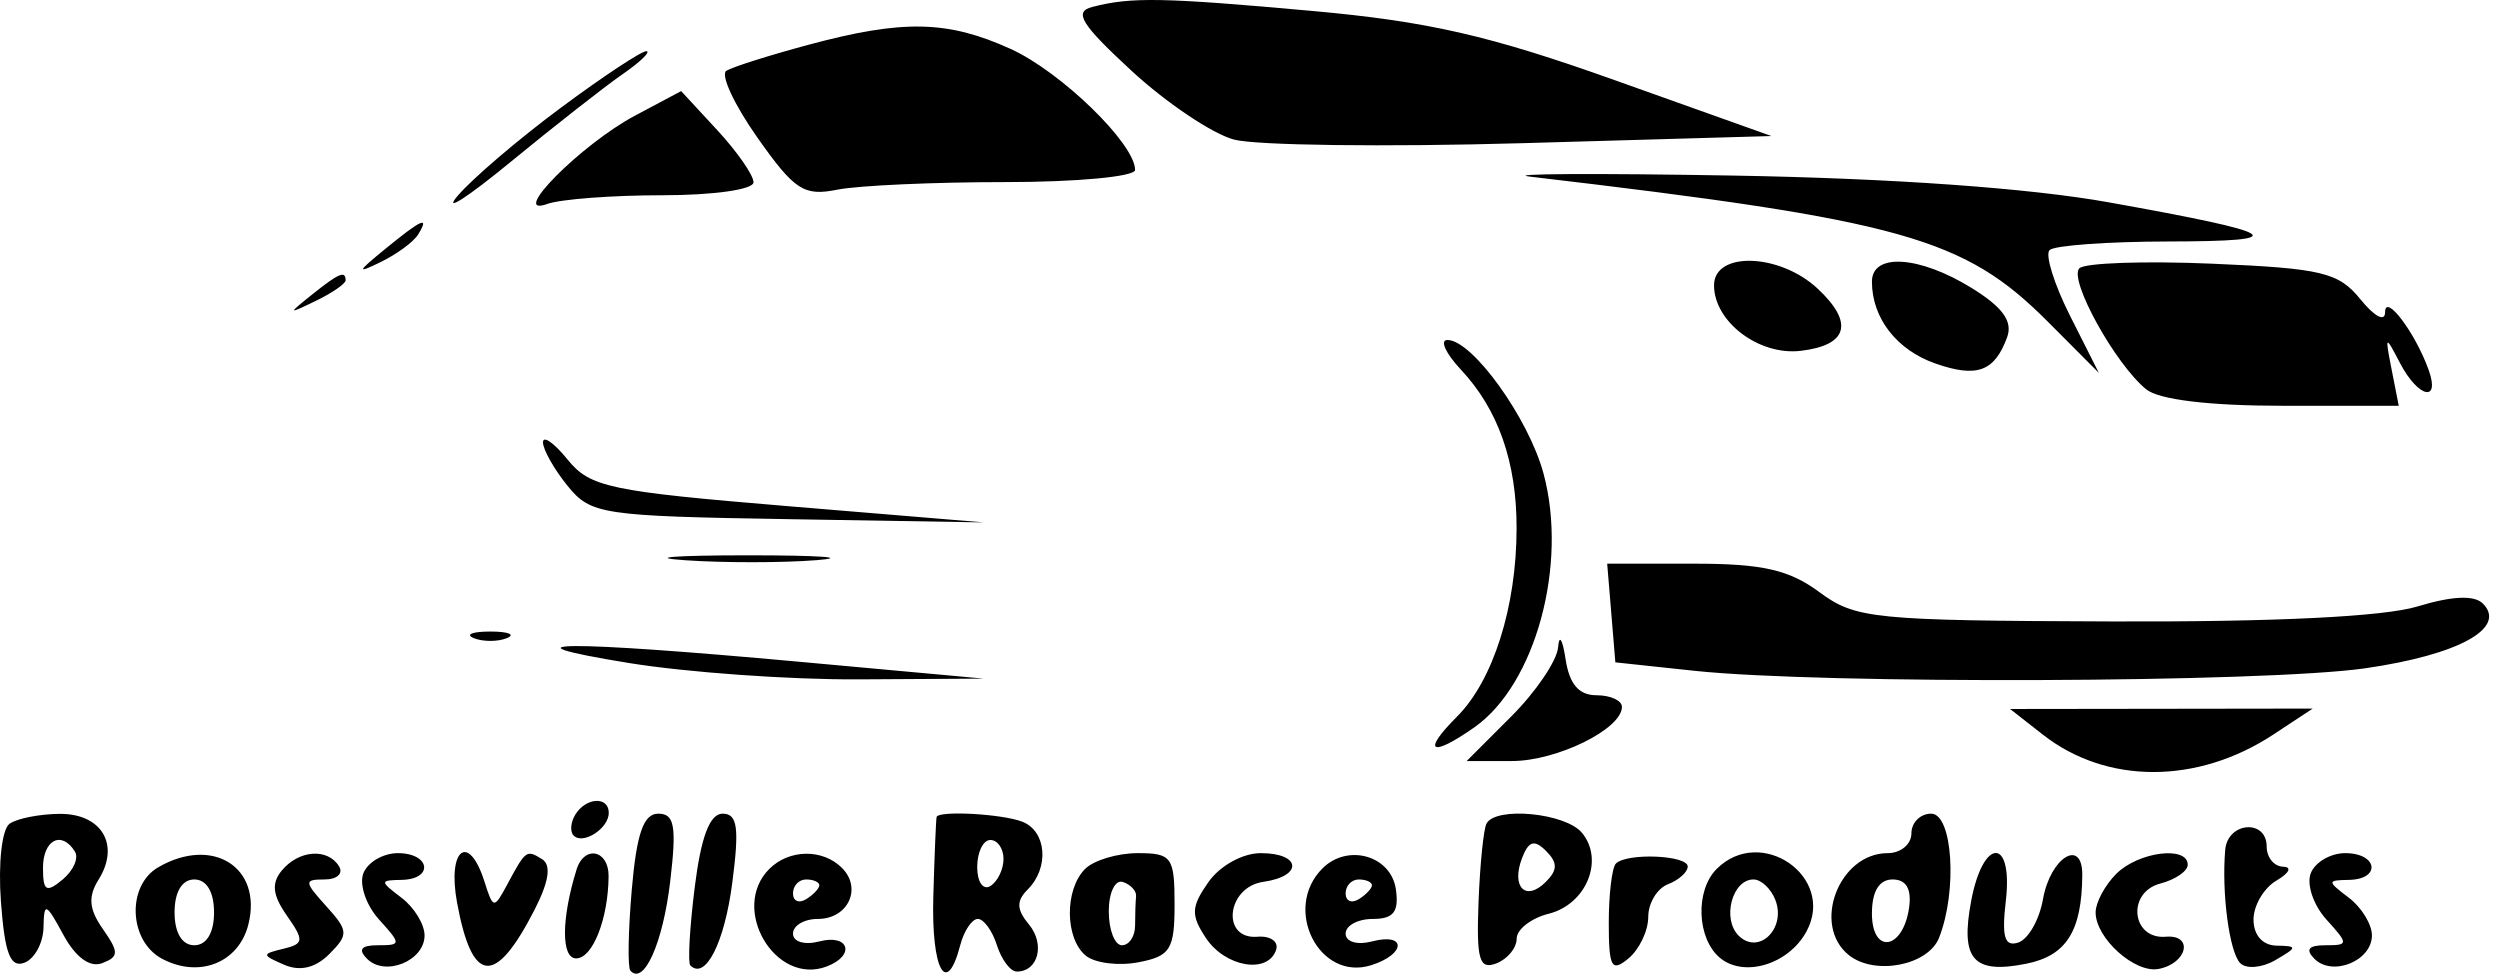 <svg width="190" height="74" viewBox="0 0 190 74" fill="none" xmlns="http://www.w3.org/2000/svg">
<path fill-rule="evenodd" clip-rule="evenodd" d="M83.004 0.531C81.582 0.902 82.163 1.841 86.004 5.387C88.624 7.805 92.117 10.153 93.767 10.604C95.417 11.055 105.286 11.18 115.698 10.882L134.629 10.339L122.698 6.084C113.204 2.698 108.52 1.626 99.767 0.835C88.339 -0.198 85.963 -0.241 83.004 0.531ZM61.411 3.412C58.465 4.204 55.672 5.089 55.204 5.378C54.736 5.667 55.795 7.948 57.556 10.447C60.389 14.466 61.092 14.924 63.638 14.415C65.221 14.098 70.961 13.839 76.392 13.839C81.823 13.839 86.267 13.424 86.267 12.916C86.267 10.929 80.644 5.461 76.808 3.719C72.011 1.54 68.621 1.472 61.411 3.412ZM42.627 8.186C39.404 10.577 35.867 13.598 34.767 14.899C33.667 16.2 35.488 15.032 38.813 12.302C42.139 9.572 45.964 6.575 47.313 5.641C48.663 4.708 49.479 3.92 49.127 3.891C48.775 3.863 45.85 5.795 42.627 8.186ZM48.267 8.785C44.173 10.964 38.593 16.582 41.599 15.499C42.606 15.136 46.544 14.839 50.349 14.839C54.22 14.839 57.267 14.406 57.267 13.855C57.267 13.313 56.029 11.532 54.517 9.897L51.767 6.923L48.267 8.785ZM116.267 13.423C144.586 16.749 149.268 18.061 155.64 24.453L159.513 28.339L157.32 23.992C156.114 21.601 155.415 19.358 155.766 19.006C156.118 18.655 160.17 18.361 164.771 18.353C174.392 18.337 173.492 17.745 160.239 15.372C154.233 14.296 143.815 13.554 131.767 13.344C121.317 13.161 114.342 13.197 116.267 13.423ZM29.267 18.928C27.113 20.69 27.071 20.825 28.961 19.901C30.168 19.311 31.432 18.381 31.77 17.834C32.673 16.373 32.067 16.638 29.267 18.928ZM130.267 21.684C130.267 24.454 133.682 27.037 136.851 26.664C140.455 26.24 140.919 24.524 138.132 21.928C135.247 19.24 130.267 19.086 130.267 21.684ZM142.267 21.405C142.267 24.177 144.151 26.603 147.102 27.632C150.248 28.728 151.581 28.24 152.539 25.639C152.986 24.427 152.214 23.351 149.848 21.889C145.871 19.431 142.267 19.201 142.267 21.405ZM158.03 20.392C157.201 21.241 160.755 27.674 163.112 29.589C164.083 30.378 167.902 30.839 173.477 30.839H182.305L181.765 28.089C181.248 25.455 181.275 25.434 182.399 27.589C183.78 30.237 185.491 30.631 184.569 28.089C183.54 25.251 181.267 22.249 181.267 23.727C181.267 24.49 180.468 24.073 179.397 22.752C177.737 20.701 176.479 20.398 168.147 20.041C162.988 19.82 158.435 19.978 158.03 20.392ZM23.708 22.394C21.844 23.888 21.856 23.906 24.017 22.859C25.255 22.259 26.267 21.559 26.267 21.304C26.267 20.539 25.748 20.76 23.708 22.394ZM111.026 28.089C113.866 31.12 115.268 35.115 115.261 40.154C115.253 46.119 113.482 51.715 110.73 54.467C108.03 57.167 108.735 57.6 112.05 55.278C116.691 52.028 119.175 42.923 117.31 35.997C116.174 31.781 111.901 25.839 110.004 25.839C109.407 25.839 109.867 26.851 111.026 28.089ZM41.267 33.617C41.267 34.167 42.104 35.651 43.126 36.914C44.897 39.1 45.699 39.222 59.876 39.456L74.767 39.703L59.886 38.469C46.327 37.344 44.84 37.03 43.136 34.926C42.108 33.656 41.267 33.067 41.267 33.617ZM52.051 42.577C54.956 42.78 59.456 42.778 62.051 42.573C64.645 42.367 62.267 42.202 56.767 42.204C51.267 42.207 49.145 42.375 52.051 42.577ZM122.457 46.589L122.767 50.339L128.767 50.98C138.439 52.014 172.157 51.888 179.762 50.789C186.869 49.762 190.557 47.729 188.694 45.866C188.044 45.216 186.349 45.292 183.737 46.089C181.179 46.868 172.907 47.274 160.48 47.23C142.341 47.165 141.02 47.032 138.271 45C135.97 43.299 133.944 42.839 128.747 42.839H122.146L122.457 46.589ZM36.017 48.501C36.705 48.779 37.83 48.779 38.517 48.501C39.205 48.224 38.642 47.997 37.267 47.997C35.892 47.997 35.33 48.224 36.017 48.501ZM118.417 49.189C118.334 50.206 116.737 52.569 114.867 54.439L111.467 57.839H114.902C118.324 57.839 123.267 55.407 123.267 53.724C123.267 53.237 122.397 52.839 121.333 52.839C119.992 52.839 119.272 51.997 118.983 50.089C118.754 48.577 118.499 48.172 118.417 49.189ZM47.767 50.384C52.167 51.101 60.042 51.663 65.267 51.632L74.767 51.575L60.767 50.296C42.973 48.67 37.491 48.707 47.767 50.384ZM155.267 55.839C160.108 59.627 167.019 59.618 172.787 55.817L175.767 53.852L164.267 53.868L152.767 53.883L155.267 55.839ZM43.726 61.906C43.363 62.492 43.307 63.212 43.6 63.506C44.317 64.222 46.267 62.96 46.267 61.78C46.267 60.502 44.541 60.587 43.726 61.906ZM0.728 62.604C0.145 63.016 -0.144 65.62 0.07 68.522C0.36 72.471 0.786 73.577 1.859 73.165C2.633 72.868 3.285 71.661 3.307 70.482C3.343 68.536 3.483 68.589 4.82 71.053C5.748 72.762 6.838 73.557 7.766 73.201C9.042 72.711 9.05 72.367 7.822 70.614C6.76 69.098 6.678 68.154 7.494 66.847C9.139 64.213 7.738 61.837 4.548 61.854C3.019 61.863 1.299 62.2 0.728 62.604ZM48.017 67.589C47.743 70.751 47.694 73.534 47.909 73.772C48.935 74.909 50.38 71.679 50.933 67.012C51.433 62.787 51.268 61.839 50.03 61.839C48.91 61.839 48.385 63.338 48.017 67.589ZM52.8 67.423C52.416 70.494 52.265 73.17 52.463 73.369C53.609 74.515 55.061 71.659 55.654 67.089C56.198 62.902 56.049 61.839 54.917 61.839C53.944 61.839 53.278 63.595 52.8 67.423ZM71.183 62.089C71.137 62.226 71.025 64.927 70.933 68.089C70.771 73.703 71.933 75.834 72.977 71.839C73.265 70.739 73.867 69.839 74.316 69.839C74.765 69.839 75.418 70.739 75.767 71.839C76.116 72.939 76.795 73.839 77.275 73.839C78.909 73.839 79.444 71.757 78.195 70.253C77.253 69.118 77.233 68.473 78.109 67.597C79.767 65.939 79.537 63.157 77.685 62.446C76.142 61.854 71.35 61.591 71.183 62.089ZM112.976 62.589C112.752 63.001 112.478 65.696 112.368 68.576C112.202 72.942 112.427 73.715 113.718 73.219C114.57 72.892 115.267 72.047 115.267 71.34C115.267 70.634 116.362 69.781 117.7 69.445C120.561 68.727 121.944 65.36 120.227 63.291C118.977 61.785 113.693 61.273 112.976 62.589ZM145.267 63.339C145.267 64.164 144.457 64.839 143.467 64.839C139.753 64.839 137.668 70.318 140.517 72.592C142.486 74.163 146.545 73.375 147.373 71.262C148.776 67.681 148.4 61.839 146.767 61.839C145.942 61.839 145.267 62.514 145.267 63.339ZM169.116 64.589C168.835 67.854 169.426 72.335 170.252 73.193C170.704 73.662 171.905 73.563 172.921 72.973C174.619 71.986 174.627 71.897 173.017 71.869C171.959 71.851 171.267 71.068 171.267 69.889C171.267 68.816 172.055 67.48 173.017 66.919C173.988 66.353 174.211 65.886 173.517 65.869C172.83 65.853 172.267 65.164 172.267 64.339C172.267 62.225 169.3 62.461 169.116 64.589ZM5.697 64.726C5.998 65.213 5.575 66.168 4.756 66.848C3.517 67.877 3.267 67.728 3.267 65.961C3.267 63.816 4.688 63.093 5.697 64.726ZM76.267 65.28C76.267 66.073 75.817 66.999 75.267 67.339C74.717 67.679 74.267 67.03 74.267 65.898C74.267 64.766 74.717 63.839 75.267 63.839C75.817 63.839 76.267 64.487 76.267 65.28ZM117.484 67.022C115.956 68.55 114.829 67.423 115.676 65.215C116.176 63.911 116.61 63.782 117.5 64.672C118.389 65.561 118.386 66.12 117.484 67.022ZM12.017 65.919C9.613 67.32 9.786 71.511 12.305 72.859C15.128 74.37 18.144 73.177 18.876 70.259C19.966 65.919 16.156 63.508 12.017 65.919ZM21.418 66.157C20.613 67.128 20.713 68.031 21.8 69.583C23.129 71.48 23.101 71.732 21.522 72.11C19.879 72.503 19.883 72.58 21.595 73.321C22.801 73.843 23.968 73.567 25.028 72.507C26.502 71.033 26.483 70.735 24.795 68.87C23.103 67 23.093 66.839 24.671 66.839C25.614 66.839 26.107 66.389 25.767 65.839C24.899 64.435 22.714 64.595 21.418 66.157ZM27.614 66.376C27.29 67.222 27.824 68.797 28.801 69.876C30.505 71.76 30.502 71.839 28.722 71.839C27.446 71.839 27.189 72.161 27.9 72.872C29.273 74.245 32.267 73.025 32.267 71.092C32.267 70.249 31.48 68.962 30.517 68.231C28.85 66.966 28.85 66.901 30.517 66.871C32.985 66.826 32.71 64.839 30.236 64.839C29.118 64.839 27.939 65.531 27.614 66.376ZM34.734 68.589C35.879 74.823 37.631 74.988 40.624 69.146C41.725 66.995 41.913 65.738 41.197 65.296C40.006 64.56 39.965 64.59 38.534 67.252C37.543 69.094 37.48 69.085 36.819 67.002C35.627 63.247 33.982 64.499 34.734 68.589ZM43.817 66.089C42.655 69.836 42.643 72.839 43.789 72.839C45.042 72.839 46.228 69.832 46.253 66.589C46.269 64.589 44.401 64.205 43.817 66.089ZM58.467 66.039C55.448 69.058 58.93 74.95 62.845 73.447C65.033 72.608 64.53 70.958 62.267 71.549C61.149 71.842 60.267 71.58 60.267 70.956C60.267 70.341 61.119 69.839 62.16 69.839C64.446 69.839 65.543 67.515 63.989 65.961C62.523 64.495 59.974 64.532 58.467 66.039ZM82.467 66.039C80.901 67.605 80.929 71.315 82.517 72.628C83.205 73.196 85.005 73.424 86.517 73.134C88.954 72.666 89.267 72.164 89.267 68.722C89.267 65.136 89.053 64.839 86.467 64.839C84.927 64.839 83.127 65.379 82.467 66.039ZM91.837 67.043C90.521 68.922 90.493 69.547 91.652 71.293C93.121 73.505 96.363 74.052 96.983 72.192C97.193 71.561 96.555 71.111 95.566 71.192C92.782 71.42 93.215 67.417 96.017 67.019C99.048 66.589 98.893 64.839 95.824 64.839C94.439 64.839 92.712 65.794 91.837 67.043ZM100.505 66.001C97.45 69.056 100.255 74.612 104.219 73.354C106.862 72.516 106.906 70.859 104.267 71.549C103.149 71.842 102.267 71.58 102.267 70.956C102.267 70.341 103.198 69.839 104.337 69.839C105.911 69.839 106.33 69.3 106.087 67.589C105.722 65.023 102.422 64.084 100.505 66.001ZM122.809 65.631C122.511 65.929 122.267 67.952 122.267 70.128C122.267 73.531 122.477 73.91 123.767 72.839C124.592 72.154 125.267 70.735 125.267 69.685C125.267 68.635 125.942 67.517 126.767 67.201C127.592 66.884 128.267 66.279 128.267 65.857C128.267 64.989 123.642 64.797 122.809 65.631ZM130.467 66.039C128.822 67.684 128.958 71.338 130.719 72.799C132.562 74.329 135.959 73.283 137.303 70.771C139.519 66.631 133.82 62.686 130.467 66.039ZM149.809 68.469C148.974 72.92 149.963 74.05 153.991 73.244C157.046 72.633 158.222 70.775 158.253 66.506C158.275 63.652 155.829 65.154 155.267 68.339C154.992 69.898 154.149 71.38 153.393 71.631C152.349 71.978 152.121 71.217 152.442 68.464C153.009 63.611 150.719 63.616 149.809 68.469ZM160.838 66.41C159.974 67.275 159.267 68.593 159.267 69.339C159.267 71.308 162.253 73.989 164.056 73.639C166.241 73.215 166.735 71.014 164.604 71.192C161.992 71.41 161.615 67.822 164.18 67.151C165.328 66.851 166.267 66.208 166.267 65.722C166.267 64.255 162.518 64.73 160.838 66.41ZM175.614 66.376C175.29 67.222 175.824 68.797 176.801 69.876C178.505 71.76 178.502 71.839 176.722 71.839C175.446 71.839 175.189 72.161 175.9 72.872C177.273 74.245 180.267 73.025 180.267 71.092C180.267 70.249 179.479 68.962 178.517 68.231C176.85 66.966 176.85 66.901 178.517 66.871C180.985 66.826 180.71 64.839 178.236 64.839C177.118 64.839 175.939 65.531 175.614 66.376ZM16.267 69.339C16.267 70.895 15.7 71.839 14.767 71.839C13.834 71.839 13.267 70.895 13.267 69.339C13.267 67.783 13.834 66.839 14.767 66.839C15.7 66.839 16.267 67.783 16.267 69.339ZM62.267 67.28C62.267 67.523 61.817 67.999 61.267 68.339C60.717 68.679 60.267 68.48 60.267 67.898C60.267 67.316 60.717 66.839 61.267 66.839C61.817 66.839 62.267 67.037 62.267 67.28ZM86.342 68.114C86.301 68.513 86.267 69.514 86.267 70.339C86.267 71.164 85.817 71.839 85.267 71.839C84.717 71.839 84.267 70.677 84.267 69.256C84.267 67.835 84.751 66.834 85.342 67.031C85.933 67.228 86.383 67.715 86.342 68.114ZM104.267 67.28C104.267 67.523 103.817 67.999 103.267 68.339C102.717 68.679 102.267 68.48 102.267 67.898C102.267 67.316 102.717 66.839 103.267 66.839C103.817 66.839 104.267 67.037 104.267 67.28ZM134.931 68.406C135.765 70.578 133.649 72.621 132.134 71.106C130.854 69.826 131.647 66.839 133.267 66.839C133.852 66.839 134.6 67.544 134.931 68.406ZM145.087 69.011C144.615 72.212 142.267 72.555 142.267 69.422C142.267 67.742 142.816 66.839 143.837 66.839C144.879 66.839 145.299 67.568 145.087 69.011Z" fill="black"/>
</svg>
